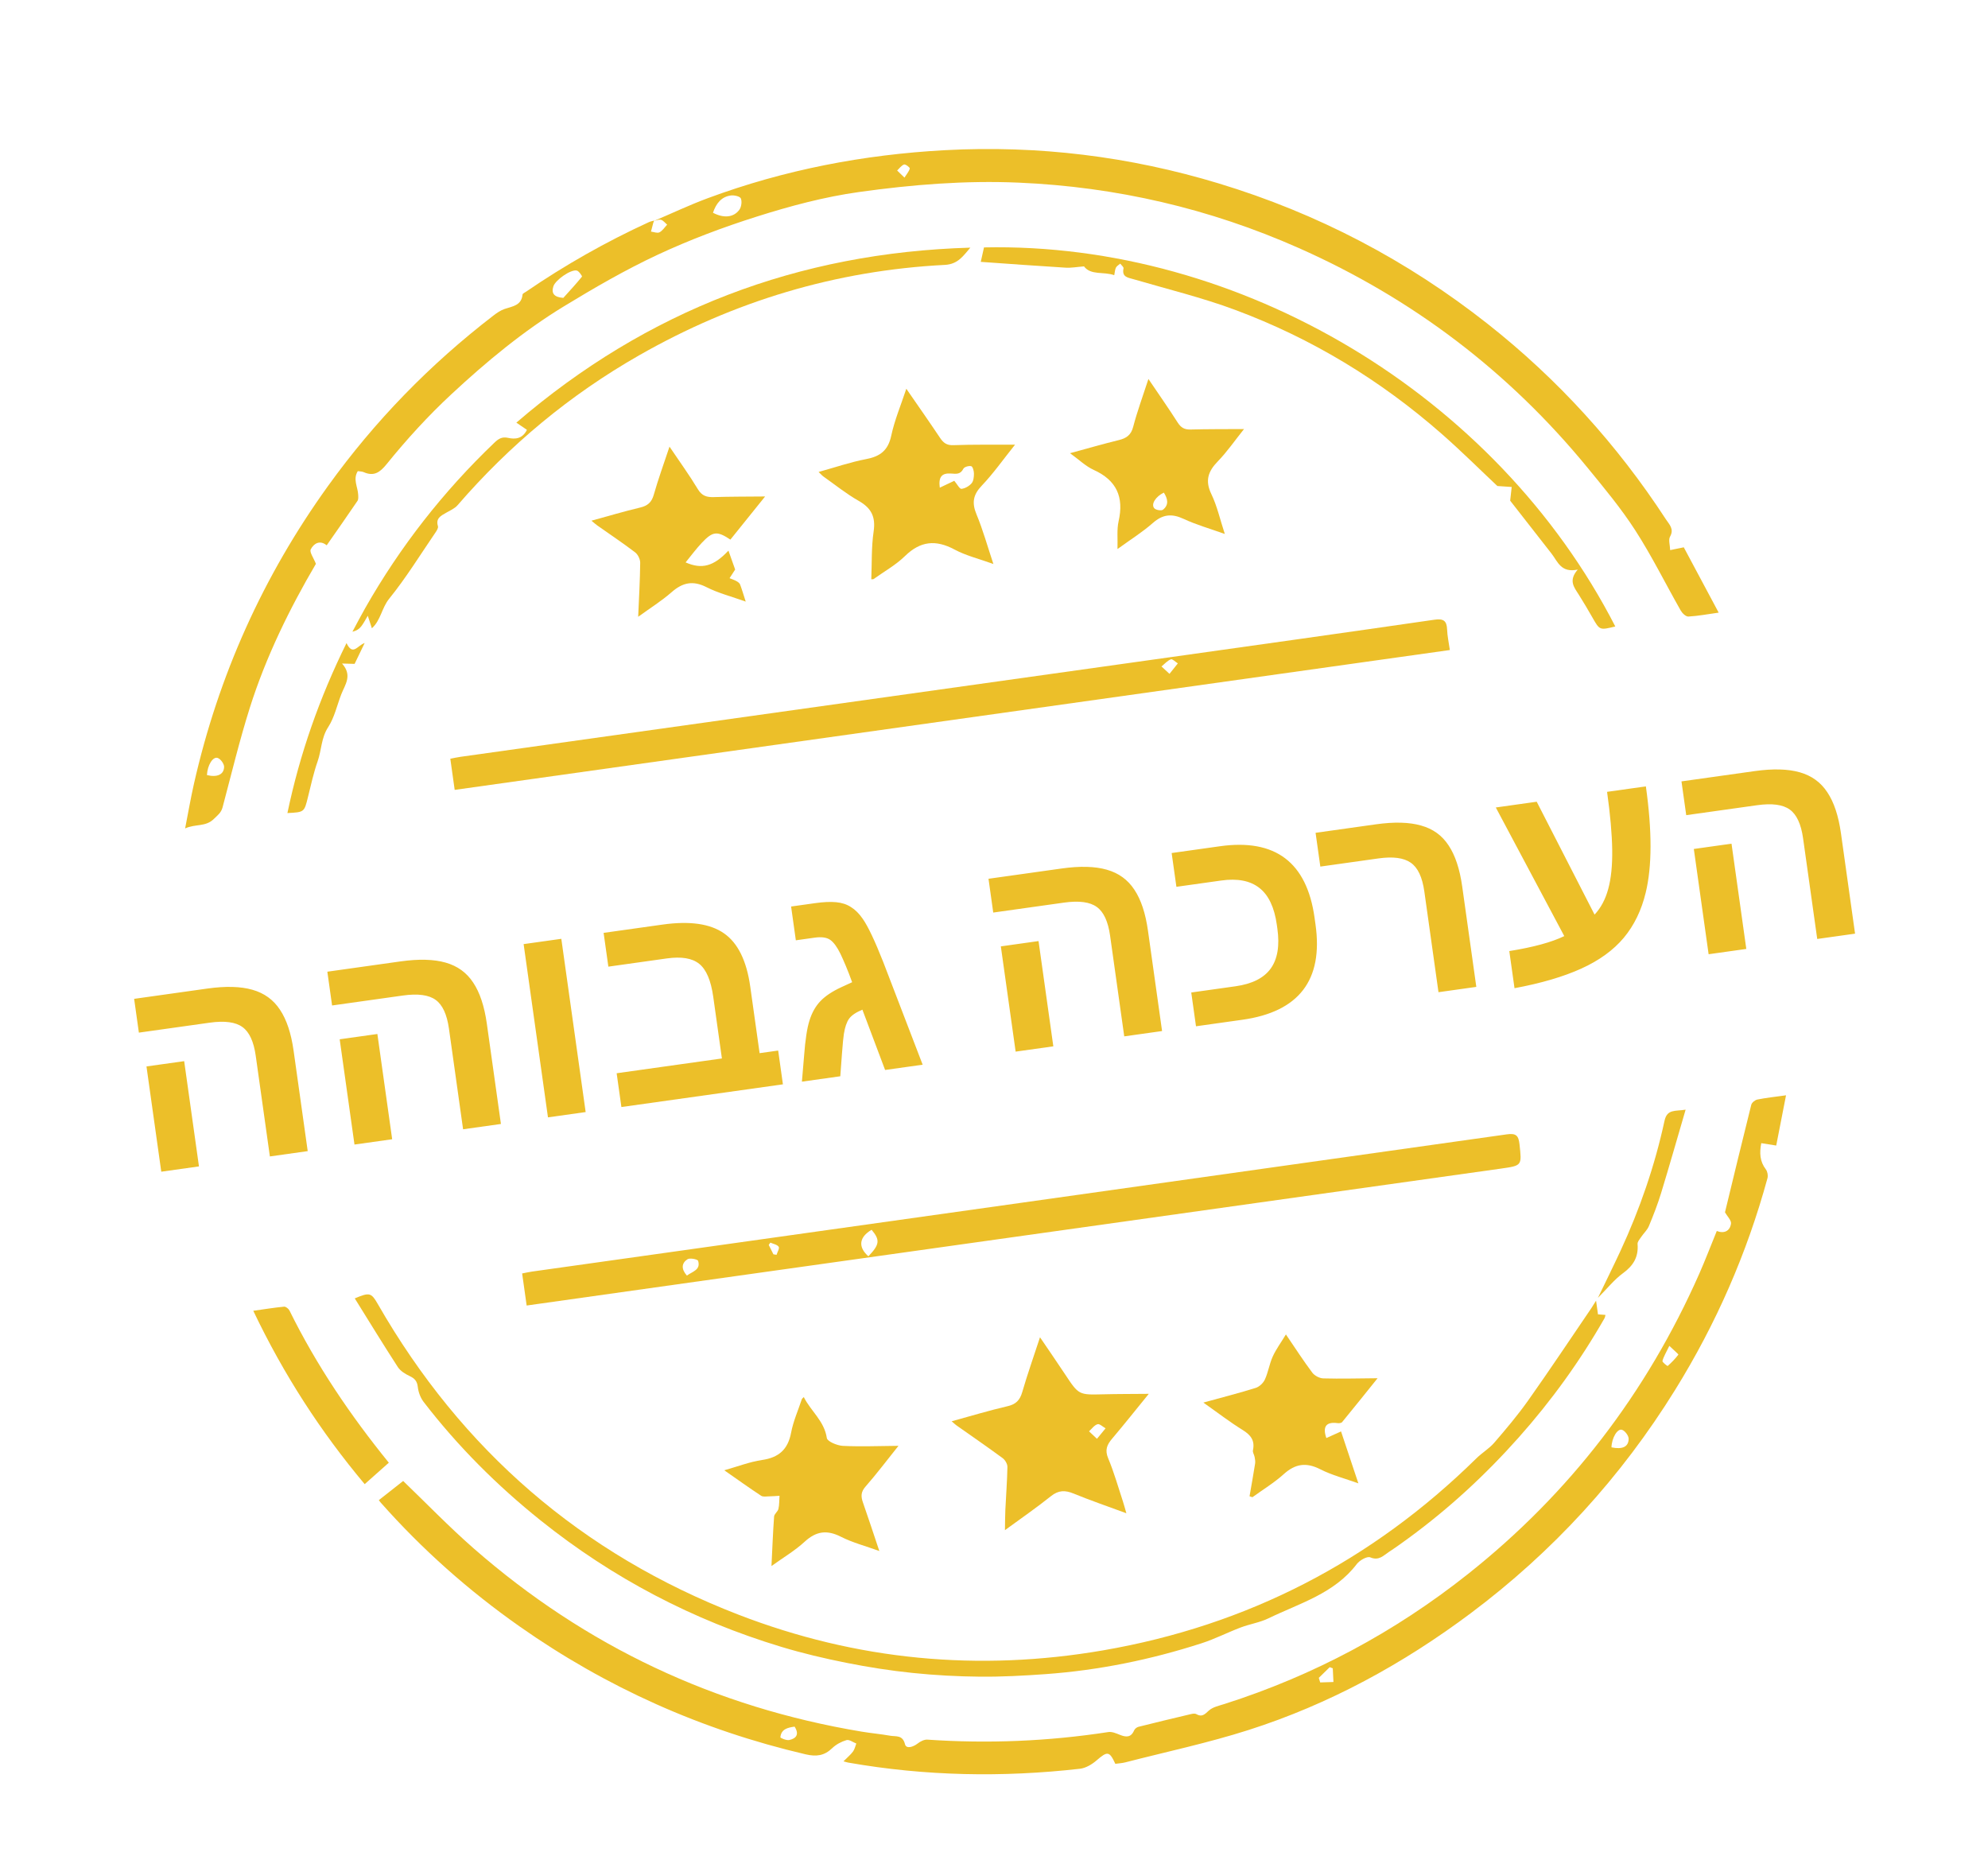 <svg width="241" height="225" viewBox="0 0 241 225" fill="none" xmlns="http://www.w3.org/2000/svg">
<g filter="url(#filter0_i_11_57)">
<path d="M79.28 22.785C81.448 21.863 83.582 20.851 85.789 20.031C95.07 16.587 104.698 14.738 114.556 14.206C125.841 13.597 136.924 14.956 147.751 18.238C159.691 21.857 170.565 27.545 180.366 35.279C188.86 41.981 196.044 49.893 201.956 58.961C202.355 59.573 202.983 60.123 202.454 61.057C202.238 61.44 202.45 62.067 202.469 62.689C203.03 62.574 203.494 62.479 204.12 62.349C205.496 64.927 206.887 67.525 208.35 70.267C206.982 70.459 205.832 70.68 204.676 70.742C204.377 70.759 203.94 70.347 203.755 70.022C201.915 66.79 200.265 63.436 198.255 60.316C196.532 57.641 194.477 55.168 192.454 52.7C182.9 41.039 171.208 32.17 157.444 26.067C146.634 21.275 135.311 18.652 123.495 18.141C117.009 17.86 110.589 18.378 104.168 19.274C99.899 19.869 95.767 20.983 91.699 22.271C87.624 23.562 83.589 25.079 79.717 26.886C75.815 28.709 72.058 30.887 68.373 33.13C63.415 36.151 58.957 39.851 54.704 43.808C51.878 46.436 49.288 49.278 46.87 52.267C46.057 53.274 45.325 53.786 44.083 53.235C43.888 53.148 43.65 53.157 43.374 53.113C42.765 54.089 43.367 55.013 43.419 55.937C43.434 56.201 43.468 56.53 43.336 56.722C42.135 58.497 40.899 60.248 39.605 62.107C38.77 61.425 38.031 61.891 37.67 62.6C37.498 62.936 38.014 63.625 38.297 64.352C35.145 69.721 32.259 75.561 30.287 81.794C29.031 85.769 28.056 89.837 26.983 93.869C26.809 94.527 26.391 94.819 25.933 95.27C24.917 96.275 23.704 95.851 22.442 96.427C22.82 94.499 23.121 92.743 23.514 91.006C26.491 77.871 31.904 65.834 39.77 54.908C45.44 47.029 52.137 40.155 59.825 34.247C60.235 33.93 60.687 33.622 61.17 33.456C62.12 33.13 63.215 33.054 63.347 31.704C63.359 31.576 63.622 31.466 63.776 31.36C68.499 28.126 73.461 25.317 78.663 22.929C78.865 22.837 79.095 22.8 79.31 22.738C79.269 22.835 79.216 22.93 79.189 23.032C79.094 23.379 79.008 23.727 78.918 24.076C79.264 24.117 79.682 24.296 79.94 24.166C80.313 23.977 80.569 23.558 80.876 23.238C80.634 23.032 80.419 22.735 80.142 22.648C79.889 22.572 79.567 22.729 79.274 22.779L79.28 22.785ZM68.289 32.112C69.056 31.263 69.835 30.423 70.553 29.535C70.596 29.484 70.178 28.847 69.912 28.795C69.165 28.648 67.339 29.953 67.09 30.697C66.801 31.564 67.172 32.026 68.289 32.112ZM86.432 21.792C87.716 22.467 88.917 22.381 89.619 21.445C89.874 21.104 89.97 20.436 89.812 20.056C89.703 19.801 89 19.642 88.597 19.696C87.447 19.853 86.814 20.663 86.432 21.792ZM25.087 89.959C26.305 90.264 27.141 89.906 27.168 88.976C27.18 88.606 26.752 88.011 26.394 87.886C25.808 87.68 25.143 88.766 25.087 89.959ZM109.646 17.532C109.946 17.05 110.222 16.757 110.289 16.421C110.313 16.298 109.763 15.881 109.598 15.941C109.272 16.058 109.032 16.414 108.758 16.67C108.998 16.904 109.239 17.138 109.646 17.532Z" fill="#ECBF29"/>
<path d="M102.25 209.524C102.736 209.035 103.119 208.722 103.407 208.334C103.61 208.06 103.679 207.689 103.809 207.362C103.409 207.21 102.95 206.854 102.621 206.948C101.998 207.129 101.354 207.474 100.887 207.924C99.928 208.848 98.966 208.976 97.663 208.672C85.093 205.739 73.523 200.576 62.966 193.152C56.783 188.804 51.161 183.812 46.144 178.145C46.047 178.035 45.965 177.909 45.926 177.857C46.943 177.055 47.941 176.272 48.874 175.535C51.625 178.178 54.419 181.08 57.439 183.722C71.004 195.583 86.701 202.964 104.463 205.922C105.611 206.113 106.776 206.215 107.922 206.418C108.608 206.539 109.422 206.287 109.711 207.448C109.859 208.047 110.69 207.791 111.236 207.366C111.561 207.112 112.031 206.866 112.418 206.891C119.769 207.393 127.078 207.094 134.36 205.972C134.798 205.904 135.311 206.127 135.752 206.305C136.5 206.607 137.105 206.659 137.485 205.773C137.566 205.586 137.804 205.39 138.004 205.339C140.119 204.806 142.243 204.299 144.364 203.797C144.574 203.747 144.851 203.701 145.017 203.795C145.695 204.18 146.022 203.857 146.528 203.383C147.011 202.933 147.793 202.778 148.463 202.562C159.251 199.119 169.074 193.861 177.945 186.825C190.301 177.025 199.61 164.857 205.988 150.434C206.733 148.748 207.388 147.024 208.121 145.23C208.993 145.572 209.707 145.257 209.846 144.345C209.906 143.945 209.395 143.459 209.115 142.965C210.135 138.763 211.196 134.341 212.301 129.933C212.368 129.667 212.753 129.352 213.038 129.294C214.104 129.08 215.188 128.966 216.516 128.78C216.106 130.881 215.723 132.838 215.326 134.871C214.693 134.77 214.156 134.685 213.513 134.581C213.286 135.771 213.334 136.798 214.073 137.767C214.269 138.026 214.353 138.508 214.266 138.83C211.782 147.935 208.032 156.494 203.063 164.507C196.503 175.087 188.243 184.119 178.282 191.576C170.06 197.728 161.138 202.6 151.354 205.725C146.456 207.29 141.402 208.362 136.418 209.646C136.021 209.747 135.603 209.767 135.207 209.823C134.488 208.265 134.251 208.271 132.932 209.411C132.376 209.891 131.624 210.342 130.918 210.421C121.525 211.487 112.154 211.312 102.828 209.674C102.692 209.649 102.56 209.604 102.244 209.52L102.25 209.524ZM195.356 171.459C196.669 171.735 197.421 171.402 197.438 170.43C197.444 170.054 197.005 169.466 196.64 169.334C196.082 169.135 195.383 170.318 195.356 171.459ZM202.37 159.152C201.971 159.984 201.668 160.463 201.534 160.988C201.498 161.135 202.141 161.616 202.166 161.597C202.639 161.176 203.088 160.719 203.467 160.215C203.496 160.177 202.951 159.711 202.37 159.154L202.37 159.152ZM96.328 205.315C95.452 205.434 94.696 205.629 94.605 206.608C94.597 206.694 95.34 207.008 95.675 206.938C96.486 206.764 96.942 206.286 96.328 205.315ZM159.874 199.405L160.045 199.957C160.579 199.94 161.115 199.921 161.65 199.904L161.569 198.244C161.446 198.198 161.321 198.154 161.198 198.107C160.757 198.539 160.315 198.97 159.873 199.403L159.874 199.405Z" fill="#ECBF29"/>
<path d="M63.845 154.266L63.298 150.377C63.723 150.297 64.112 150.203 64.506 150.148C103.898 144.609 143.293 139.077 182.681 133.512C183.808 133.354 184.091 133.68 184.206 134.723C184.487 137.297 184.536 137.303 181.972 137.664C149.148 142.277 116.325 146.885 83.501 151.496C77.428 152.35 71.355 153.208 65.283 154.063C64.844 154.125 64.405 154.187 63.845 154.266ZM105.273 148.299C106.647 146.863 106.704 146.325 105.661 145.082C104.151 145.97 103.985 147.164 105.273 148.299ZM83.268 150.634C83.965 150.134 84.963 149.943 84.632 148.852C84.572 148.655 83.632 148.467 83.343 148.654C82.63 149.115 82.552 149.829 83.268 150.634ZM93.759 148.057C93.886 148.078 94.012 148.097 94.138 148.118C94.239 147.784 94.524 147.323 94.398 147.143C94.21 146.872 93.74 146.797 93.389 146.64C93.322 146.732 93.255 146.824 93.191 146.917C93.381 147.298 93.569 147.676 93.759 148.057Z" fill="#ECBF29"/>
<path d="M175.761 74.801L55.121 91.756L54.59 87.977C54.982 87.904 55.404 87.806 55.832 87.746C84.492 83.722 113.154 79.703 141.814 75.678C152.509 74.175 163.207 72.676 173.895 71.126C174.992 70.967 175.39 71.252 175.429 72.326C175.457 73.107 175.632 73.883 175.761 74.801ZM141.776 77.687C142.213 77.141 142.498 76.781 142.786 76.422C142.5 76.243 142.13 75.853 141.942 75.927C141.516 76.095 141.176 76.49 140.803 76.792C141.063 77.033 141.323 77.273 141.774 77.69L141.776 77.687Z" fill="#ECBF29"/>
<path d="M193.488 153.687L193.72 155.334C194.006 155.355 194.29 155.377 194.63 155.405C194.588 155.548 194.573 155.699 194.505 155.816C191.545 160.998 188.07 165.809 184.108 170.262C180.089 174.779 175.669 178.864 170.789 182.44C170 183.017 169.208 183.591 168.39 184.125C167.717 184.563 167.17 185.241 166.112 184.793C165.738 184.635 164.832 185.144 164.489 185.593C161.762 189.184 157.564 190.348 153.782 192.182C152.726 192.694 151.516 192.875 150.408 193.294C148.812 193.898 147.279 194.688 145.658 195.211C139.513 197.196 133.218 198.481 126.773 198.948C124.135 199.138 121.485 199.281 118.84 199.259C116.099 199.235 113.349 199.088 110.624 198.805C107.936 198.529 105.253 198.107 102.603 197.578C99.953 197.051 97.31 196.428 94.722 195.645C84.017 192.411 74.274 187.314 65.53 180.31C60.247 176.078 55.491 171.324 51.359 165.955C50.977 165.458 50.723 164.773 50.651 164.149C50.57 163.439 50.278 163.105 49.662 162.817C49.124 162.565 48.536 162.199 48.225 161.719C46.449 158.982 44.749 156.196 43.007 153.4C44.822 152.635 45.007 152.703 45.821 154.119C55.971 171.799 70.515 184.389 89.501 191.734C103.831 197.278 118.644 198.671 133.755 196.063C151.227 193.046 166.315 185.247 178.982 172.788C179.664 172.115 180.525 171.612 181.146 170.894C182.583 169.225 184.01 167.537 185.279 165.741C187.885 162.057 190.385 158.299 192.925 154.569C193.069 154.357 193.2 154.135 193.483 153.683L193.488 153.687Z" fill="#ECBF29"/>
<path d="M136.544 179.446C134.227 178.591 132.166 177.887 130.157 177.062C129.12 176.636 128.317 176.641 127.396 177.381C125.672 178.765 123.843 180.018 121.827 181.496C121.844 180.514 121.841 179.762 121.877 179.011C121.958 177.281 122.097 175.554 122.126 173.825C122.132 173.467 121.843 172.984 121.542 172.761C119.693 171.401 117.802 170.101 115.926 168.777C115.784 168.676 115.659 168.549 115.368 168.297C117.739 167.648 119.922 166.984 122.14 166.471C123.156 166.237 123.637 165.748 123.923 164.763C124.549 162.6 125.303 160.474 126.076 158.113C127.162 159.716 128.157 161.152 129.119 162.607C130.778 165.113 130.77 165.105 133.746 165.028C135.496 164.983 137.248 164.991 139.264 164.971C137.677 166.919 136.283 168.682 134.827 170.395C134.196 171.138 133.915 171.772 134.344 172.792C135.055 174.488 135.552 176.274 136.132 178.025C136.259 178.41 136.36 178.803 136.546 179.443L136.544 179.446ZM132.983 170.421C133.424 169.885 133.724 169.518 134.026 169.151C133.694 168.968 133.301 168.575 133.05 168.654C132.655 168.773 132.358 169.211 132.02 169.515C132.285 169.764 132.549 170.013 132.985 170.423L132.983 170.421Z" fill="#ECBF29"/>
<path d="M109.874 43.133C111.308 45.215 112.657 47.129 113.956 49.076C114.366 49.689 114.768 49.999 115.581 49.967C117.971 49.876 120.366 49.919 123.05 49.908C121.606 51.71 120.423 53.4 119.016 54.875C117.953 55.987 117.8 56.963 118.38 58.358C119.156 60.223 119.697 62.188 120.426 64.371C118.691 63.743 117.106 63.364 115.718 62.619C113.443 61.401 111.582 61.58 109.707 63.411C108.59 64.502 107.175 65.286 105.891 66.206C105.866 66.223 105.819 66.212 105.624 66.225C105.705 64.283 105.627 62.328 105.908 60.428C106.17 58.653 105.627 57.587 104.096 56.718C102.597 55.867 101.239 54.767 99.825 53.769C99.657 53.651 99.522 53.487 99.235 53.214C101.262 52.654 103.107 52.017 105.006 51.654C106.698 51.332 107.661 50.606 108.041 48.825C108.447 46.926 109.217 45.104 109.869 43.132L109.874 43.133ZM113.93 55.118C114.603 54.8 115.256 54.49 115.684 54.286C116.051 54.719 116.331 55.284 116.552 55.262C116.986 55.219 117.485 54.932 117.78 54.593C118.02 54.317 118.068 53.816 118.069 53.415C118.07 53.099 117.927 52.568 117.741 52.516C117.459 52.439 116.901 52.6 116.787 52.825C116.431 53.527 115.934 53.452 115.302 53.406C114.15 53.319 113.755 53.839 113.928 55.118L113.93 55.118Z" fill="#ECBF29"/>
<path d="M195.818 71.946C193.915 72.41 193.926 72.404 193.05 70.868C192.51 69.921 191.955 68.979 191.372 68.058C190.826 67.195 190.109 66.385 191.264 65.049C189.228 65.479 188.837 64.076 188.09 63.115C186.381 60.916 184.662 58.725 183.075 56.695C183.144 56.069 183.202 55.553 183.259 55.035C182.745 55 182.231 54.967 181.521 54.918C179.434 52.955 177.194 50.725 174.825 48.644C167.371 42.091 158.998 37.01 149.707 33.556C145.703 32.069 141.525 31.052 137.417 29.849C136.712 29.644 135.98 29.587 136.201 28.53C136.234 28.375 135.945 28.15 135.803 27.957C135.625 28.115 135.389 28.242 135.284 28.44C135.165 28.66 135.163 28.944 135.078 29.359C133.782 28.9 132.243 29.402 131.409 28.293C130.553 28.359 129.864 28.492 129.186 28.45C125.75 28.24 122.316 27.985 118.896 27.745C119.015 27.209 119.149 26.609 119.287 25.993C150.341 25.328 181.396 43.827 195.818 71.946Z" fill="#ECBF29"/>
<path d="M139.218 41.938C140.53 43.879 141.69 45.533 142.776 47.234C143.168 47.847 143.602 48.088 144.323 48.069C146.407 48.014 148.494 48.027 150.807 48.014C149.689 49.413 148.756 50.773 147.625 51.936C146.448 53.15 146.065 54.272 146.851 55.901C147.546 57.338 147.893 58.944 148.48 60.731C146.674 60.083 145.019 59.618 143.482 58.9C142.052 58.234 140.96 58.342 139.759 59.398C138.499 60.509 137.052 61.408 135.471 62.557C135.51 61.291 135.377 60.199 135.605 59.19C136.268 56.255 135.369 54.226 132.584 52.963C131.618 52.525 130.812 51.73 129.717 50.941C131.839 50.364 133.728 49.816 135.636 49.349C136.55 49.125 137.111 48.748 137.372 47.746C137.854 45.894 138.523 44.093 139.221 41.938L139.218 41.938ZM141.091 55.717C140.089 56.194 139.496 57.142 139.938 57.623C140.135 57.837 140.794 57.944 140.991 57.786C141.742 57.184 141.546 56.44 141.091 55.717Z" fill="#ECBF29"/>
<path d="M108.918 171.274C107.478 173.074 106.258 174.696 104.924 176.215C104.351 176.865 104.355 177.418 104.613 178.144C105.271 180.02 105.888 181.91 106.599 184.025C104.91 183.413 103.349 183.01 101.944 182.297C100.248 181.435 98.939 181.614 97.54 182.904C96.37 183.984 94.963 184.809 93.524 185.846C93.629 183.733 93.7 181.785 93.842 179.843C93.866 179.526 94.289 179.252 94.366 178.921C94.483 178.408 94.461 177.862 94.498 177.33C94.079 177.355 93.66 177.393 93.241 177.399C92.915 177.404 92.51 177.484 92.274 177.329C90.835 176.383 89.435 175.376 87.8 174.238C89.465 173.77 90.896 173.21 92.379 172.992C94.413 172.695 95.52 171.718 95.906 169.669C96.168 168.28 96.764 166.953 97.211 165.6C97.221 165.569 97.261 165.547 97.441 165.364C98.307 167.089 99.923 168.253 100.235 170.33C100.299 170.749 101.487 171.243 102.179 171.279C104.348 171.386 106.527 171.292 108.92 171.274L108.918 171.274Z" fill="#ECBF29"/>
<path d="M145.876 166.032C148.195 165.393 150.228 164.876 152.227 164.25C152.671 164.112 153.146 163.658 153.342 163.228C153.745 162.343 153.887 161.339 154.288 160.454C154.687 159.575 155.274 158.781 155.888 157.77C157.038 159.457 158.009 160.968 159.085 162.4C159.36 162.769 159.958 163.085 160.416 163.099C162.514 163.156 164.616 163.099 167.001 163.079C165.464 164.991 164.095 166.703 162.702 168.397C162.605 168.516 162.326 168.546 162.144 168.521C160.773 168.339 160.304 168.933 160.791 170.331C161.362 170.075 161.929 169.817 162.571 169.527C163.266 171.615 163.932 173.606 164.671 175.822C163.013 175.224 161.45 174.829 160.051 174.115C158.351 173.248 157.026 173.441 155.624 174.707C154.463 175.756 153.099 176.579 151.827 177.504C151.712 177.465 151.594 177.426 151.479 177.388C151.707 176.068 151.944 174.751 152.153 173.426C152.193 173.171 152.145 172.896 152.097 172.638C152.047 172.359 151.839 172.065 151.891 171.82C152.145 170.64 151.638 169.968 150.652 169.358C149.092 168.395 147.634 167.266 145.878 166.03L145.876 166.032Z" fill="#ECBF29"/>
<path d="M45.08 72.158C44.901 71.611 44.744 71.129 44.585 70.646C44.329 71.071 44.107 71.519 43.808 71.911C43.569 72.224 43.237 72.465 42.724 72.58C43.242 71.62 43.742 70.65 44.281 69.703C48.518 62.254 53.743 55.58 59.936 49.664C60.423 49.198 60.852 48.916 61.587 49.08C62.455 49.274 63.331 49.205 63.879 48.11C63.522 47.867 63.144 47.609 62.596 47.236C78.441 33.603 96.784 26.627 117.633 26.021C116.791 26.989 116.154 28.028 114.545 28.112C101.318 28.79 88.965 32.519 77.473 39.079C69.102 43.857 61.788 49.939 55.477 57.238C55.121 57.649 54.557 57.889 54.066 58.17C53.432 58.534 52.8 58.845 53.091 59.792C53.154 59.994 52.952 60.318 52.803 60.535C50.956 63.239 49.233 66.041 47.181 68.579C46.268 69.707 46.16 71.196 45.085 72.162L45.08 72.158Z" fill="#ECBF29"/>
<path d="M81.161 50.145C82.442 52.045 83.594 53.632 84.602 55.307C85.093 56.123 85.685 56.289 86.54 56.261C88.518 56.198 90.497 56.208 92.752 56.186C91.246 58.059 89.892 59.739 88.543 61.416C86.938 60.342 86.403 60.389 85.049 61.836C84.362 62.569 83.764 63.385 83.115 64.178C85.082 65.042 86.508 64.665 88.308 62.751C88.611 63.607 88.887 64.385 89.121 65.044C88.847 65.466 88.645 65.779 88.442 66.091C88.723 66.207 89.015 66.301 89.28 66.447C89.451 66.542 89.651 66.683 89.716 66.85C89.943 67.443 90.118 68.054 90.401 68.93C88.679 68.311 87.083 67.909 85.654 67.183C84.009 66.346 82.758 66.613 81.423 67.784C80.217 68.842 78.838 69.701 77.365 70.771C77.463 68.462 77.587 66.342 77.609 64.222C77.613 63.796 77.335 63.22 76.998 62.963C75.502 61.823 73.935 60.778 72.396 59.692C72.196 59.551 72.014 59.382 71.699 59.122C73.769 58.557 75.666 57.988 77.591 57.532C78.497 57.318 78.989 56.915 79.253 55.985C79.793 54.079 80.477 52.214 81.16 50.15L81.161 50.145Z" fill="#ECBF29"/>
<path d="M47.148 173.309C46.161 174.186 45.219 175.023 44.21 175.918C38.897 169.59 34.396 162.651 30.704 154.903C32.036 154.716 33.235 154.52 34.441 154.403C34.645 154.383 34.982 154.652 35.091 154.87C38.367 161.514 42.493 167.602 47.152 173.34C47.174 173.367 47.175 173.41 47.143 173.307L47.148 173.309Z" fill="#ECBF29"/>
<path d="M204.343 130.522C203.307 134.066 202.373 137.35 201.377 140.613C200.959 141.979 200.441 143.315 199.891 144.634C199.688 145.123 199.254 145.509 198.952 145.958C198.772 146.224 198.496 146.537 198.518 146.806C198.647 148.372 198.01 149.431 196.746 150.35C195.698 151.113 194.868 152.175 193.713 153.333C194.711 151.257 195.599 149.468 196.439 147.657C198.787 142.591 200.603 137.331 201.784 131.875C202.098 130.426 203.069 130.731 204.345 130.522L204.343 130.522Z" fill="#ECBF29"/>
<path d="M42.009 73.962C42.779 75.575 43.339 74.231 44.207 73.953C43.754 74.893 43.368 75.691 42.988 76.479C42.562 76.468 42.17 76.459 41.462 76.439C42.759 77.884 41.822 79.004 41.367 80.182C40.851 81.516 40.543 82.982 39.781 84.153C38.932 85.458 38.985 86.926 38.509 88.281C38.014 89.696 37.692 91.176 37.331 92.636C36.881 94.459 36.9 94.461 34.843 94.565C36.337 87.406 38.722 80.618 42.006 73.96L42.009 73.962Z" fill="#ECBF29"/>
<path d="M35.593 123.379L37.303 135.547L32.717 136.192L31.002 123.99C30.76 122.264 30.223 121.102 29.391 120.506C28.558 119.898 27.233 119.722 25.416 119.977L16.836 121.183L16.261 117.088L25.128 115.841C27.351 115.529 29.176 115.577 30.602 115.987C32.04 116.394 33.155 117.204 33.947 118.416C34.748 119.615 35.297 121.269 35.593 123.379ZM22.327 124.64L24.12 137.4L19.551 138.042L17.757 125.282L22.327 124.64ZM59.016 120.087L60.726 132.255L56.139 132.9L54.425 120.698C54.182 118.972 53.645 117.811 52.813 117.214C51.98 116.606 50.655 116.43 48.839 116.685L40.258 117.891L39.683 113.796L48.551 112.549C50.773 112.237 52.598 112.286 54.025 112.695C55.462 113.103 56.577 113.912 57.369 115.124C58.17 116.323 58.719 117.978 59.016 120.087ZM45.749 121.348L47.542 134.108L42.973 134.75L41.179 121.99L45.749 121.348ZM68.047 109.81L70.998 130.812L66.429 131.454L63.477 110.452L68.047 109.81ZM94.336 123.355L94.911 127.451L75.331 130.203L74.755 126.107L87.515 124.314L86.464 116.834C86.187 114.859 85.62 113.53 84.764 112.844C83.92 112.158 82.607 111.94 80.824 112.19L73.75 113.184L73.174 109.089L80.316 108.085C83.611 107.622 86.094 107.975 87.765 109.144C89.448 110.311 90.509 112.463 90.95 115.599L92.085 123.672L94.336 123.355ZM98.814 105.486C99.818 105.344 100.664 105.306 101.352 105.37C102.051 105.433 102.654 105.63 103.16 105.962C103.677 106.28 104.152 106.754 104.586 107.384C104.916 107.855 105.287 108.528 105.698 109.402C106.107 110.265 106.561 111.329 107.061 112.593L111.852 125.07L107.299 125.71L104.546 118.4C103.753 118.73 103.212 119.099 102.924 119.508C102.637 119.916 102.429 120.527 102.301 121.338C102.278 121.503 102.244 121.789 102.198 122.199C102.162 122.595 102.119 123.107 102.069 123.735L101.867 126.473L97.213 127.127L97.478 123.984C97.55 123.019 97.64 122.183 97.748 121.478C97.854 120.761 97.984 120.168 98.136 119.698C98.43 118.759 98.867 117.984 99.449 117.373C100.04 116.749 100.892 116.181 102.005 115.668L103.302 115.071C103.037 114.338 102.784 113.683 102.542 113.107C102.3 112.531 102.082 112.039 101.886 111.629C101.482 110.8 101.069 110.237 100.648 109.939C100.226 109.642 99.598 109.552 98.763 109.669L96.478 109.99L95.903 105.895L98.814 105.486ZM139.165 108.823L140.875 120.991L136.289 121.636L134.574 109.434C134.332 107.708 133.795 106.546 132.963 105.95C132.13 105.342 130.805 105.166 128.988 105.421L120.408 106.627L119.833 102.531L128.701 101.285C130.923 100.973 132.748 101.021 134.174 101.431C135.612 101.838 136.727 102.648 137.519 103.86C138.32 105.059 138.869 106.713 139.165 108.823ZM125.899 110.083L127.692 122.844L123.123 123.486L121.329 110.726L125.899 110.083ZM159.478 108.091C160.423 114.815 157.466 118.659 150.607 119.623L144.988 120.413L144.412 116.318L149.777 115.564C151.797 115.28 153.22 114.562 154.048 113.41C154.875 112.258 155.143 110.645 154.851 108.569L154.787 108.112C154.491 106.002 153.787 104.513 152.675 103.645C151.562 102.766 150.019 102.465 148.044 102.743L142.612 103.506L142.036 99.411L147.892 98.588C154.594 97.646 158.415 100.526 159.357 107.228L159.478 108.091ZM177.26 103.469L178.97 115.637L174.384 116.282L172.669 104.08C172.423 102.331 171.874 101.166 171.022 100.584C170.179 99.989 168.872 99.816 167.1 100.065L160.06 101.054L159.484 96.959L166.795 95.931C169.018 95.619 170.843 95.667 172.269 96.077C173.706 96.473 174.82 97.277 175.611 98.489C176.412 99.688 176.962 101.348 177.26 103.469ZM182.968 111.296C185.882 110.829 188.104 110.223 189.633 109.479L181.333 93.888L186.291 93.191L193.305 106.875C194.066 106.066 194.617 105.034 194.958 103.778C195.309 102.509 195.471 100.916 195.443 98.998C195.413 97.069 195.206 94.734 194.821 91.993L199.525 91.331C200.285 96.736 200.278 101.028 199.506 104.208C198.99 106.352 198.102 108.179 196.842 109.691C195.58 111.192 193.868 112.433 191.705 113.416C189.542 114.399 186.841 115.193 183.601 115.797L182.968 111.296ZM223.174 97.016L224.884 109.184L220.298 109.829L218.583 97.627C218.34 95.901 217.803 94.74 216.971 94.143C216.138 93.535 214.813 93.359 212.997 93.615L204.417 94.82L203.841 90.725L212.709 89.479C214.932 89.166 216.756 89.215 218.183 89.624C219.621 90.032 220.735 90.841 221.527 92.053C222.328 93.252 222.877 94.907 223.174 97.016ZM209.907 98.277L211.7 111.037L207.131 111.679L205.338 98.919L209.907 98.277Z" fill="#ECBF29"/>
</g>
<defs>
<filter id="filter0_i_11_57" x="0" y="0" width="240.235" height="228.992" filterUnits="userSpaceOnUse" color-interpolation-filters="sRGB">
<feFlood flood-opacity="0" result="BackgroundImageFix"/>
<feBlend mode="normal" in="SourceGraphic" in2="BackgroundImageFix" result="shape"/>
<feColorMatrix in="SourceAlpha" type="matrix" values="0 0 0 0 0 0 0 0 0 0 0 0 0 0 0 0 0 0 127 0" result="hardAlpha"/>
<feOffset dy="4"/>
<feGaussianBlur stdDeviation="2.5"/>
<feComposite in2="hardAlpha" operator="arithmetic" k2="-1" k3="1"/>
<feColorMatrix type="matrix" values="0 0 0 0 0 0 0 0 0 0 0 0 0 0 0 0 0 0 0.23 0"/>
<feBlend mode="normal" in2="shape" result="effect1_innerShadow_11_57"/>
</filter>
</defs>
</svg>
